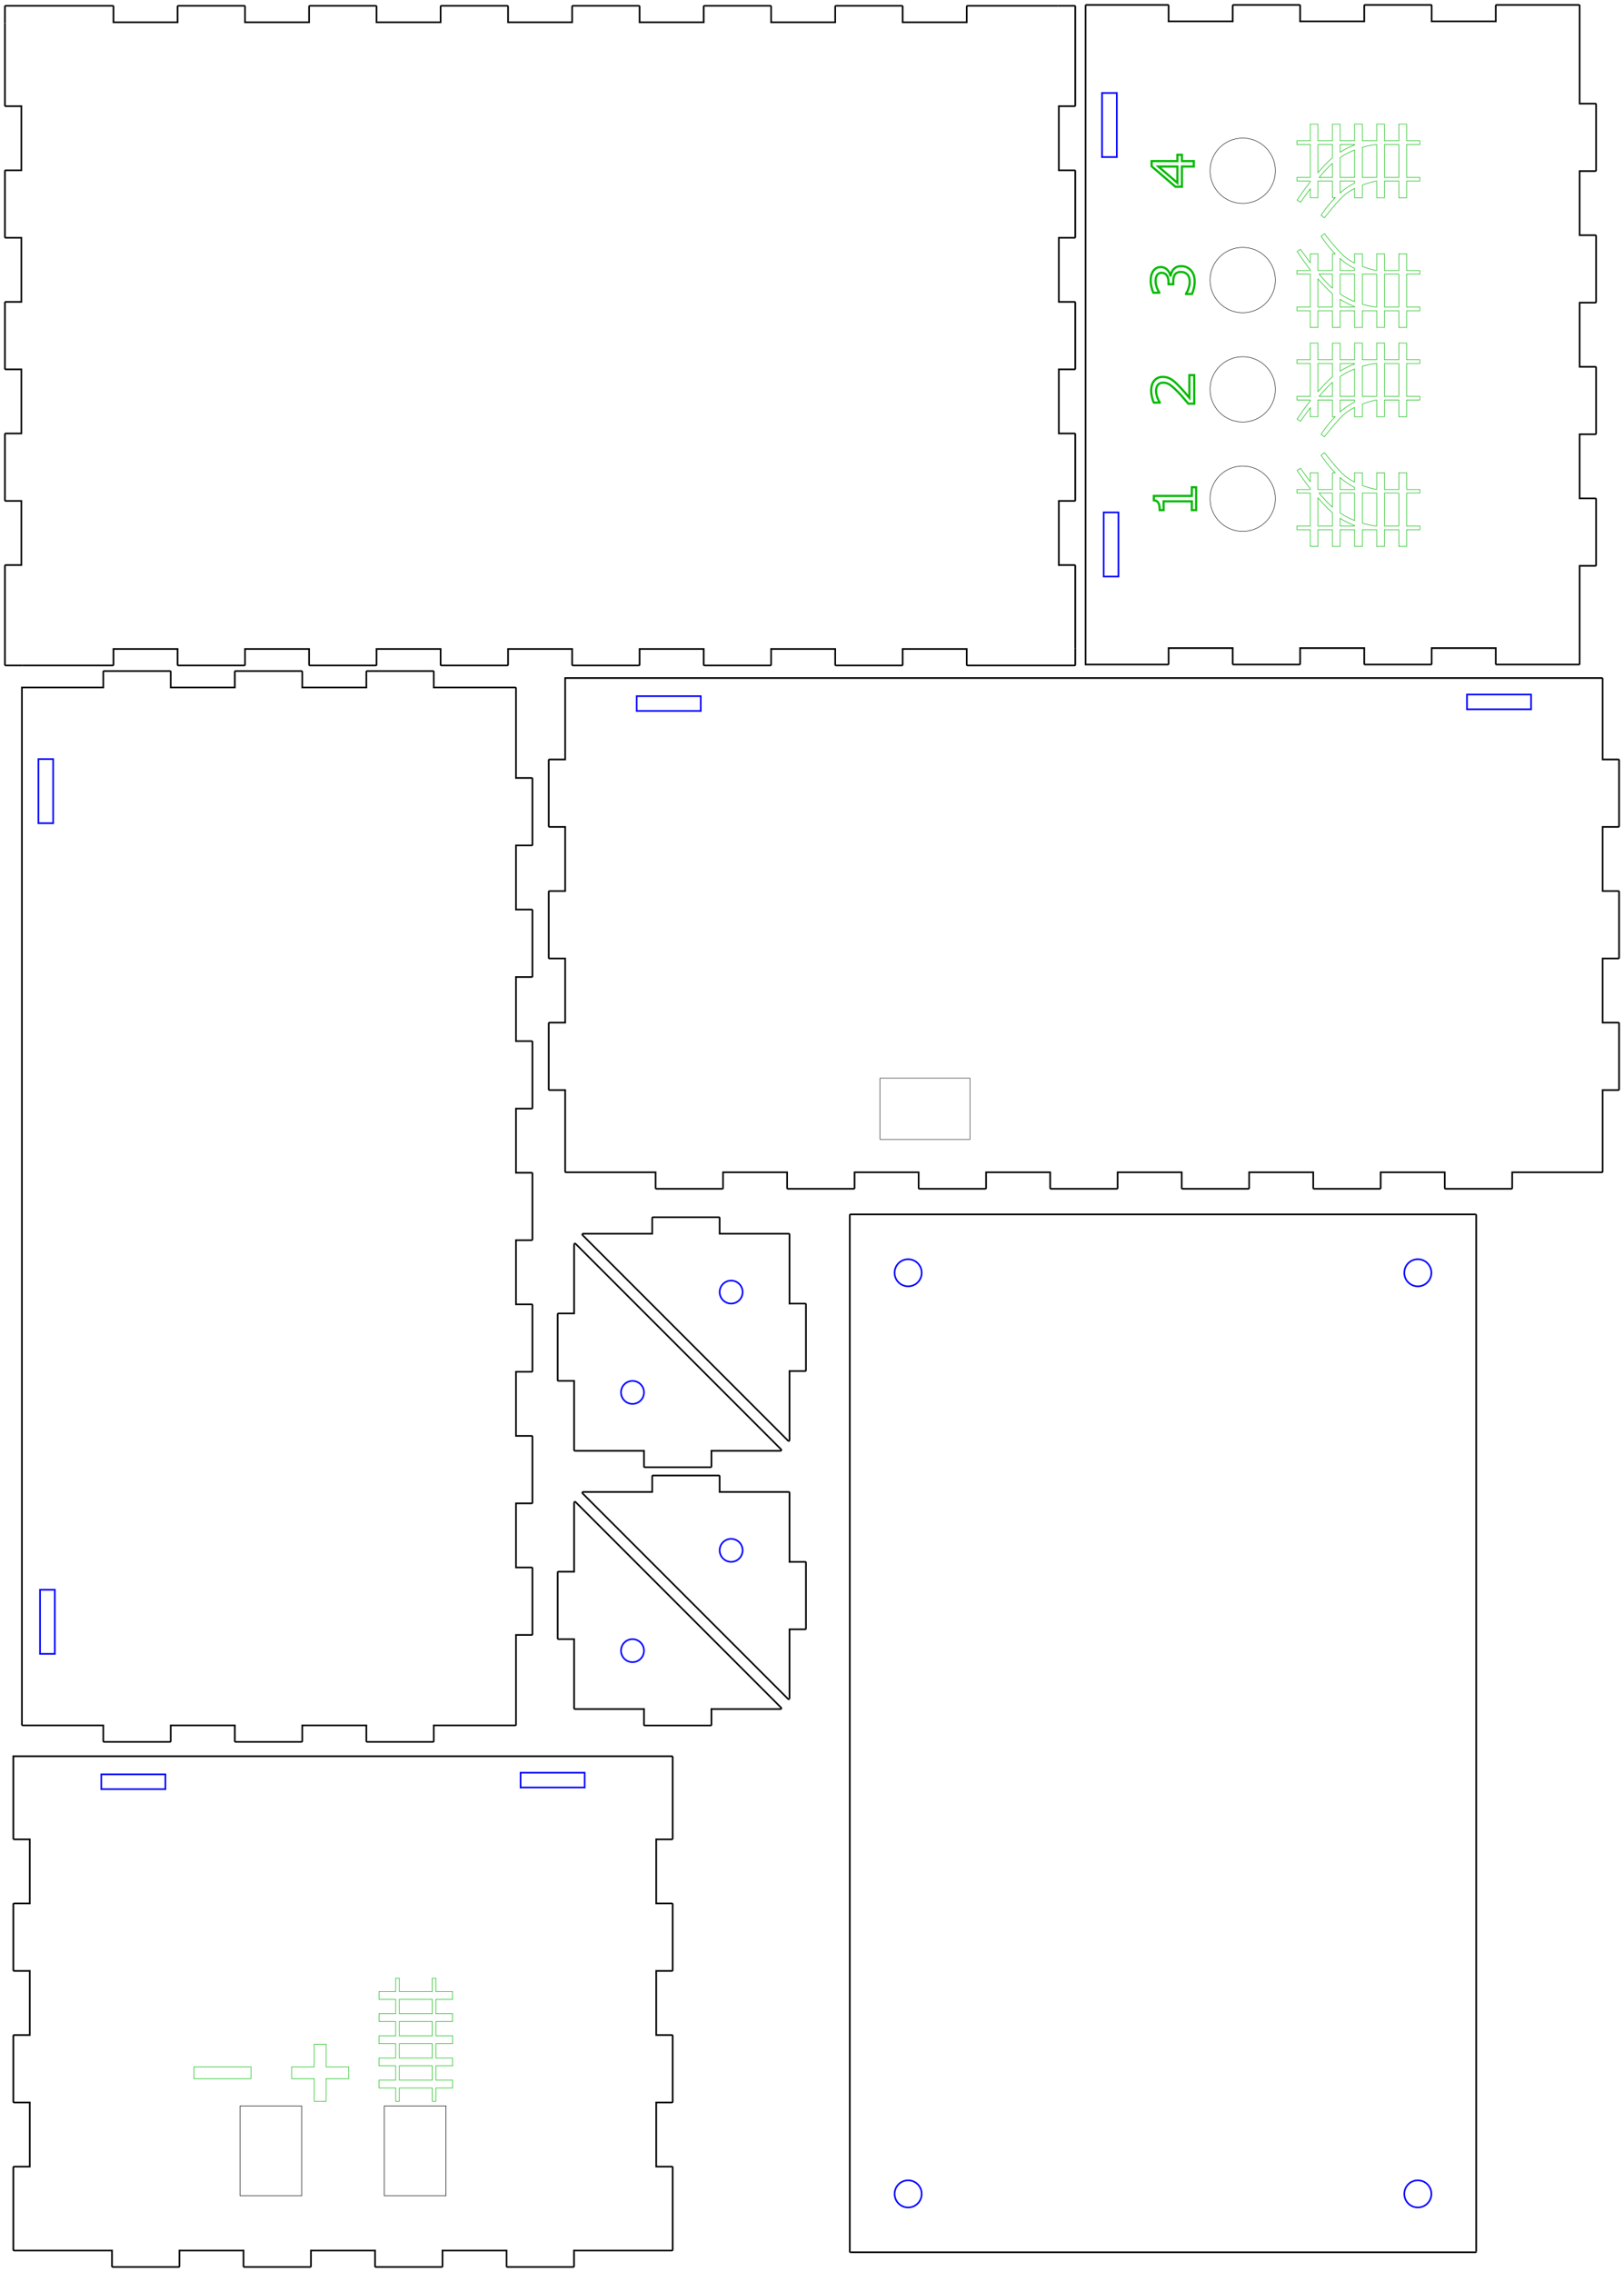 <?xml version="1.0" encoding="UTF-8" standalone="no"?>
<svg
   xmlns:dc="http://purl.org/dc/elements/1.1/"
   xmlns:cc="http://creativecommons.org/ns#"
   xmlns:rdf="http://www.w3.org/1999/02/22-rdf-syntax-ns#"
   xmlns:svg="http://www.w3.org/2000/svg"
   xmlns="http://www.w3.org/2000/svg"
   xmlns:sodipodi="http://sodipodi.sourceforge.net/DTD/sodipodi-0.dtd"
   xmlns:inkscape="http://www.inkscape.org/namespaces/inkscape"
   width="197.554mm"
   height="276.25mm"
   viewBox="0 9690 197.554 276.25"
   version="1.1"
   id="svg115"
   sodipodi:docname="tufftuffbox.svg"
   inkscape:version="0.92.2 (5c3e80d, 2017-08-06)">
  <sodipodi:namedview
     pagecolor="#ffffff"
     bordercolor="#666666"
     borderopacity="1"
     objecttolerance="10"
     gridtolerance="10"
     guidetolerance="10"
     inkscape:pageopacity="0"
     inkscape:pageshadow="2"
     inkscape:window-width="3072"
     inkscape:window-height="1665"
     id="namedview117"
     showgrid="false"
     inkscape:zoom="1"
     inkscape:cx="124.73504"
     inkscape:cy="504.973"
     inkscape:window-x="-8"
     inkscape:window-y="-8"
     inkscape:window-maximized="1"
     inkscape:current-layer="surface5"
     fit-margin-top="0.5"
     fit-margin-left="0.5"
     fit-margin-right="0.5"
     fit-margin-bottom="0.5"
     inkscape:document-units="mm"
     inkscape:measure-start="461.387,602.101"
     inkscape:measure-end="752.715,603.869"
     inkscape:snap-text-baseline="false" />
  <defs
     id="defs16">
    <g
       id="g14">
      <symbol
         overflow="visible"
         id="glyph0-0"
         style="overflow:visible">
        <path
           style="stroke:none"
           d="m 1.25,0 v -6.25 h 5 V 0 Z m 4.844,-0.156 v -5.938 h -4.688 v 5.938 z m 0,0"
           id="path2"
           inkscape:connector-curvature="0" />
      </symbol>
      <symbol
         overflow="visible"
         id="glyph0-1"
         style="overflow:visible">
        <path
           style="stroke:none"
           d="m 0.828,1.172 c 0,-0.086 0.047,-0.148 0.141,-0.188 L 6.266,-1.531 0.922,-4.047 c -0.062,-0.031 -0.094,-0.086 -0.094,-0.172 0,-0.051 0.016,-0.098 0.047,-0.141 0.039,-0.039 0.094,-0.062 0.156,-0.062 0.031,0 0.055,0.008 0.078,0.016 l 5.734,2.703 c 0.062,0.031 0.094,0.09 0.094,0.172 0,0.086 -0.039,0.148 -0.109,0.188 l -5.719,2.688 C 1.086,1.363 1.062,1.375 1.031,1.375 0.977,1.375 0.93,1.352 0.891,1.312 0.848,1.27 0.828,1.223 0.828,1.172 Z M 0.969,-5.984 C 0.875,-6.016 0.828,-6.07 0.828,-6.156 c 0,-0.051 0.02,-0.098 0.062,-0.141 0.039,-0.039 0.086,-0.062 0.141,-0.062 0.031,0 0.055,0.008 0.078,0.016 l 5.719,2.688 c 0.07,0.043 0.109,0.105 0.109,0.188 0,0.055 -0.023,0.102 -0.062,0.141 -0.031,0.043 -0.078,0.062 -0.141,0.062 -0.031,0 -0.055,-0.004 -0.062,-0.016 z m 0,0"
           id="path5"
           inkscape:connector-curvature="0" />
      </symbol>
      <symbol
         overflow="visible"
         id="glyph0-2"
         style="overflow:visible">
        <path
           style="stroke:none"
           d="m 0.922,-1.359 c -0.062,-0.02 -0.094,-0.078 -0.094,-0.172 0,-0.082 0.047,-0.141 0.141,-0.172 L 6.672,-4.406 c 0.008,-0.008 0.031,-0.016 0.062,-0.016 0.062,0 0.109,0.023 0.141,0.062 0.039,0.031 0.062,0.078 0.062,0.141 0,0.086 -0.039,0.148 -0.109,0.188 L 1.5,-1.531 6.844,1 C 6.906,1.031 6.938,1.086 6.938,1.172 6.938,1.223 6.914,1.27 6.875,1.312 6.844,1.352 6.797,1.375 6.734,1.375 6.703,1.375 6.68,1.363 6.672,1.344 Z M 0.828,-3.469 c 0,-0.082 0.031,-0.141 0.094,-0.172 l 5.75,-2.703 c 0.008,-0.008 0.031,-0.016 0.062,-0.016 0.062,0 0.109,0.023 0.141,0.062 0.039,0.031 0.062,0.078 0.062,0.141 0,0.086 -0.031,0.141 -0.094,0.172 L 1.109,-3.281 C 1.086,-3.27 1.062,-3.266 1.031,-3.266 c -0.055,0 -0.102,-0.02 -0.141,-0.062 -0.043,-0.039 -0.062,-0.086 -0.062,-0.141 z m 0,0"
           id="path8"
           inkscape:connector-curvature="0" />
      </symbol>
      <symbol
         overflow="visible"
         id="glyph0-3"
         style="overflow:visible">
        <path
           style="stroke:none"
           d="m 0.75,-1.328 c -0.055,0 -0.102,-0.02 -0.141,-0.062 C 0.578,-1.43 0.562,-1.477 0.562,-1.531 c 0,-0.051 0.016,-0.098 0.047,-0.141 0.039,-0.039 0.086,-0.062 0.141,-0.062 h 1.906 c 0.039,0 0.082,0.023 0.125,0.062 0.039,0.031 0.062,0.074 0.062,0.125 0,0.293 0.098,0.543 0.297,0.75 0.207,0.211 0.457,0.312 0.75,0.312 0.188,0 0.359,-0.047 0.516,-0.141 0.164,-0.094 0.297,-0.223 0.391,-0.391 0.094,-0.176 0.141,-0.352 0.141,-0.531 0,-0.039 0.016,-0.082 0.047,-0.125 0.039,-0.039 0.086,-0.062 0.141,-0.062 h 1.906 c 0.051,0 0.094,0.023 0.125,0.062 0.039,0.043 0.062,0.09 0.062,0.141 0,0.055 -0.023,0.102 -0.062,0.141 -0.031,0.043 -0.074,0.062 -0.125,0.062 H 5.328 c -0.055,0.355 -0.219,0.652 -0.5,0.891 -0.273,0.242 -0.586,0.359 -0.938,0.359 -0.367,0 -0.684,-0.117 -0.953,-0.359 C 2.664,-0.676 2.504,-0.973 2.453,-1.328 Z m 0,-1.938 c -0.055,0 -0.102,-0.02 -0.141,-0.062 C 0.578,-3.367 0.562,-3.414 0.562,-3.469 c 0,-0.051 0.016,-0.098 0.047,-0.141 0.039,-0.039 0.086,-0.062 0.141,-0.062 H 2.453 C 2.484,-3.91 2.566,-4.125 2.703,-4.312 2.848,-4.5 3.02,-4.645 3.219,-4.75 c 0.207,-0.113 0.43,-0.172 0.672,-0.172 0.176,0 0.344,0.031 0.5,0.094 0.156,0.062 0.301,0.152 0.438,0.266 0.133,0.105 0.242,0.234 0.328,0.391 0.082,0.156 0.141,0.324 0.172,0.5 H 7.031 c 0.051,0 0.094,0.023 0.125,0.062 0.039,0.043 0.062,0.09 0.062,0.141 0,0.055 -0.023,0.102 -0.062,0.141 -0.031,0.043 -0.074,0.062 -0.125,0.062 H 5.125 c -0.055,0 -0.102,-0.02 -0.141,-0.062 C 4.953,-3.367 4.938,-3.414 4.938,-3.469 4.938,-3.645 4.891,-3.816 4.797,-3.984 4.703,-4.148 4.57,-4.281 4.406,-4.375 4.25,-4.469 4.078,-4.516 3.891,-4.516 c -0.293,0 -0.543,0.105 -0.75,0.312 C 2.941,-3.992 2.844,-3.75 2.844,-3.469 c 0,0.055 -0.023,0.102 -0.062,0.141 -0.043,0.043 -0.086,0.062 -0.125,0.062 z m 0,0"
           id="path11"
           inkscape:connector-curvature="0" />
      </symbol>
    </g>
  </defs>
  <g
     id="surface5"
     transform="translate(-3.994,-5.115)">
    <g
       id="g187"
       transform="rotate(180,75.431,9882.655)">
      <path
         inkscape:connector-curvature="0"
         id="path40"
         d="m 140.197,9868.998 c 0,0.055 -0.043,0.098 -0.098,0.098 m 0,0 h 2 c -0.055,0 -0.102,-0.043 -0.102,-0.102 m 0,0 v 8 c 0,-0.055 0.043,-0.102 0.102,-0.102 m 0,0 h -2 c 0.055,0 0.102,0.043 0.102,0.102 m 0,0 v -8"
         style="fill:none;stroke:#0000ff;stroke-width:0.2;stroke-linecap:butt;stroke-linejoin:miter;stroke-miterlimit:10;stroke-opacity:1" />
      <path
         inkscape:connector-curvature="0"
         id="path42"
         d="m 142.197,9977.998 c 0,-0.055 0.047,-0.102 0.102,-0.102 m 0,0 h -2 c 0.055,0 0.102,0.043 0.102,0.102 m 0,0 v -8 c 0,0.055 -0.043,0.102 -0.102,0.102 m 0,0 h 2 c -0.055,0 -0.102,-0.043 -0.102,-0.102 m 0,0 v 8"
         style="fill:none;stroke:#0000ff;stroke-width:0.2;stroke-linecap:butt;stroke-linejoin:miter;stroke-miterlimit:10;stroke-opacity:1" />
      <path
         inkscape:connector-curvature="0"
         id="path44"
         d="m 84.1,9860.498 v 11 m 0,0 c 0,-0.055 0.043,-0.102 0.102,-0.102 m 0,0 h -2 c -0.055,0 -0.102,0.043 -0.102,0.102 m 0,0 v 8 c 0,0.055 0.043,0.102 0.102,0.102 m 0,0 h 2 c -0.055,0 -0.102,-0.043 -0.102,-0.102 m 0,0 v 8 m 0,0 c 0,-0.055 0.043,-0.102 0.102,-0.102 m 0,0 h -2 c -0.055,0 -0.102,0.043 -0.102,0.102 m 0,0 v 8 c 0,0.055 0.043,0.102 0.102,0.102 m 0,0 h 2 c -0.055,0 -0.102,-0.043 -0.102,-0.102 m 0,0 v 8 m 0,0 c 0,-0.055 0.043,-0.102 0.102,-0.102 m 0,0 h -2 c -0.055,0 -0.102,0.043 -0.102,0.102 m 0,0 v 8 c 0,0.055 0.043,0.102 0.102,0.102 m 0,0 h 2 c -0.055,0 -0.102,-0.043 -0.102,-0.102 m 0,0 v 8 m 0,0 c 0,-0.055 0.043,-0.102 0.102,-0.102 m 0,0 h -2 c -0.055,0 -0.102,0.043 -0.102,0.102 m 0,0 v 8 c 0,0.055 0.043,0.102 0.102,0.102 m 0,0 h 2 c -0.055,0 -0.102,-0.043 -0.102,-0.102 m 0,0 v 8 m 0,0 c 0,-0.055 0.043,-0.102 0.102,-0.102 m 0,0 h -2 c -0.055,0 -0.102,0.043 -0.102,0.102 m 0,0 v 8 c 0,0.055 0.043,0.102 0.102,0.102 m 0,0 h 2 c -0.055,0 -0.102,-0.043 -0.102,-0.102 m 0,0 v 8 m 0,0 c 0,-0.055 0.043,-0.102 0.102,-0.102 m 0,0 h -2 c -0.055,0 -0.102,0.043 -0.102,0.102 m 0,0 v 8 c 0,0.055 0.043,0.102 0.102,0.102 m 0,0 h 2 c -0.055,0 -0.102,-0.043 -0.102,-0.102 m 0,0 v 8 m 0,0 c 0,-0.055 0.043,-0.102 0.102,-0.102 m 0,0 h -2 c -0.055,0 -0.102,0.043 -0.102,0.102 m 0,0 v 8 c 0,0.055 0.043,0.102 0.102,0.102 m 0,0 h 2 c -0.055,0 -0.102,-0.043 -0.102,-0.102 m 0,0 v 11 m 0,0 c 0,0.055 0.043,0.102 0.102,0.102 m 0,0 v 0 m 0,0 h 10 m 0,0 c -0.055,0 -0.102,-0.043 -0.102,-0.102 m 0,0 v 2 c 0,0.055 0.043,0.102 0.102,0.102 m 0,0 h 8 c 0.055,0 0.102,-0.043 0.102,-0.102 m 0,0 v -2 c 0,0.055 -0.043,0.102 -0.102,0.102 m 0,0 h 8 m 0,0 c -0.055,0 -0.102,-0.043 -0.102,-0.102 m 0,0 v 2 c 0,0.055 0.043,0.102 0.102,0.102 m 0,0 h 8 c 0.055,0 0.102,-0.043 0.102,-0.102 m 0,0 v -2 c 0,0.055 -0.043,0.102 -0.102,0.102 m 0,0 h 8 m 0,0 c -0.055,0 -0.102,-0.043 -0.102,-0.102 m 0,0 v 2 c 0,0.055 0.043,0.102 0.102,0.102 m 0,0 h 8 c 0.055,0 0.102,-0.043 0.102,-0.102 m 0,0 v -2 c 0,0.055 -0.043,0.102 -0.102,0.102 m 10,-126.203 h -10 m 0,0 c 0.055,0 0.102,0.043 0.102,0.102 m 0,0 v -2 c 0,-0.055 -0.043,-0.102 -0.102,-0.102 m 0,0 h -8 c -0.055,0 -0.102,0.043 -0.102,0.102 m 0,0 v 2 c 0,-0.055 0.043,-0.102 0.102,-0.102 m 0,0 h -8 m 0,0 c 0.055,0 0.102,0.043 0.102,0.102 m 0,0 v -2 c 0,-0.055 -0.043,-0.102 -0.102,-0.102 m 0,0 h -8 c -0.055,0 -0.102,0.043 -0.102,0.102 m 0,0 v 2 c 0,-0.055 0.043,-0.102 0.102,-0.102 m 0,0 h -8 m 0,0 c 0.055,0 0.102,0.043 0.102,0.102 m 0,0 v -2 c 0,-0.055 -0.043,-0.102 -0.102,-0.102 m 0,0 h -8 c -0.055,0 -0.102,0.043 -0.102,0.102 m 0,0 v 2 c 0,-0.055 0.043,-0.102 0.102,-0.102 m 0,0 h -10 m 0,0 c -0.055,0 -0.102,0.043 -0.102,0.102 m 0,0 v 0 m 50.102,126.102 h 10 v -126.203"
         style="fill:none;stroke:#000000;stroke-width:0.2;stroke-linecap:butt;stroke-linejoin:miter;stroke-miterlimit:10;stroke-opacity:1"
         sodipodi:nodetypes="cccccsccscccccccccsccscccccccccsccscccccccccsccscccccccccsccscccccccccsccscccccccccsccscccccccccccccccsccscccccccccsccscccccccccsccscccccccccccsccscccccccccsccscccccccccsccscccccccccc" />
    </g>
    <g
       id="g213"
       transform="translate(1.59,-1.497)">
      <path
         inkscape:connector-curvature="0"
         id="path46"
         d="m 79.756,9783.058 c 0.055,0 0.098,0.047 0.098,0.102 m 0,0 v -2 c 0,0.055 -0.043,0.102 -0.102,0.102 m 0,0 h 8 c -0.055,0 -0.102,-0.043 -0.102,-0.102 m 0,0 v 2 c 0,-0.055 0.043,-0.102 0.102,-0.102 m 0,0 h -8"
         style="fill:none;stroke:#0000ff;stroke-width:0.2;stroke-linecap:butt;stroke-linejoin:miter;stroke-miterlimit:10;stroke-opacity:1" />
      <path
         inkscape:connector-curvature="0"
         id="path48"
         d="m 188.756,9781.058 c -0.055,0 -0.102,-0.043 -0.102,-0.098 m 0,0 v 2 c 0,-0.055 0.043,-0.102 0.102,-0.102 m 0,0 h -8 c 0.055,0 0.102,0.043 0.102,0.102 m 0,0 v -2 c 0,0.055 -0.043,0.102 -0.102,0.102 m 0,0 h 8"
         style="fill:none;stroke:#0000ff;stroke-width:0.2;stroke-linecap:butt;stroke-linejoin:miter;stroke-miterlimit:10;stroke-opacity:1" />
      <path
         sodipodi:nodetypes="cccccsccscccccccccsccscccccccccsccscccccccccsccscccccccccsccscccccccccsccscccccccccsccscccccccccccccccsccscccccccccsccscccccccccsccsccccccccccccccsccscccccccccsccscccccccccsccsccccccc"
         inkscape:connector-curvature="0"
         id="path50"
         d="m 71.256,9839.159 h 11 m 0,0 c -0.055,0 -0.102,-0.043 -0.102,-0.102 m 0,0 v 2 c 0,0.055 0.043,0.102 0.102,0.102 m 0,0 h 8 c 0.055,0 0.102,-0.043 0.102,-0.102 m 0,0 v -2 c 0,0.055 -0.043,0.102 -0.102,0.102 m 0,0 h 8 m 0,0 c -0.055,0 -0.102,-0.043 -0.102,-0.102 m 0,0 v 2 c 0,0.055 0.043,0.102 0.102,0.102 m 0,0 h 8 c 0.055,0 0.102,-0.043 0.102,-0.102 m 0,0 v -2 c 0,0.055 -0.043,0.102 -0.102,0.102 m 0,0 h 8 m 0,0 c -0.055,0 -0.102,-0.043 -0.102,-0.102 m 0,0 v 2 c 0,0.055 0.043,0.102 0.102,0.102 m 0,0 h 8 c 0.055,0 0.102,-0.043 0.102,-0.102 m 0,0 v -2 c 0,0.055 -0.043,0.102 -0.102,0.102 m 0,0 h 8 m 0,0 c -0.055,0 -0.102,-0.043 -0.102,-0.102 m 0,0 v 2 c 0,0.055 0.043,0.102 0.102,0.102 m 0,0 h 8 c 0.055,0 0.102,-0.043 0.102,-0.102 m 0,0 v -2 c 0,0.055 -0.043,0.102 -0.102,0.102 m 0,0 h 8 m 0,0 c -0.055,0 -0.102,-0.043 -0.102,-0.102 m 0,0 v 2 c 0,0.055 0.043,0.102 0.102,0.102 m 0,0 h 8 c 0.055,0 0.102,-0.043 0.102,-0.102 m 0,0 v -2 c 0,0.055 -0.043,0.102 -0.102,0.102 m 0,0 h 8 m 0,0 c -0.055,0 -0.102,-0.043 -0.102,-0.102 m 0,0 v 2 c 0,0.055 0.043,0.102 0.102,0.102 m 0,0 h 8 c 0.055,0 0.102,-0.043 0.102,-0.102 m 0,0 v -2 c 0,0.055 -0.043,0.102 -0.102,0.102 m 0,0 h 8 m 0,0 c -0.055,0 -0.102,-0.043 -0.102,-0.102 m 0,0 v 2 c 0,0.055 0.043,0.102 0.102,0.102 m 0,0 h 8 c 0.055,0 0.102,-0.043 0.102,-0.102 m 0,0 v -2 c 0,0.055 -0.043,0.102 -0.102,0.102 m 0,0 h 11 m 0,0 c 0.055,0 0.102,-0.043 0.102,-0.102 m 0,0 v 0 m 0,0 v -10 m 0,0 c 0,0.055 -0.043,0.102 -0.102,0.102 m 0,0 h 2 c 0.055,0 0.102,-0.043 0.102,-0.102 m 0,0 v -8 c 0,-0.055 -0.043,-0.102 -0.102,-0.102 m 0,0 h -2 c 0.055,0 0.102,0.043 0.102,0.102 m 0,0 v -8 m 0,0 c 0,0.055 -0.043,0.102 -0.102,0.102 m 0,0 h 2 c 0.055,0 0.102,-0.043 0.102,-0.102 m 0,0 v -8 c 0,-0.055 -0.043,-0.102 -0.102,-0.102 m 0,0 h -2 c 0.055,0 0.102,0.043 0.102,0.102 m 0,0 v -8 m 0,0 c 0,0.055 -0.043,0.102 -0.102,0.102 m 0,0 h 2 c 0.055,0 0.102,-0.043 0.102,-0.102 m 0,0 v -8 c 0,-0.055 -0.043,-0.102 -0.102,-0.102 m 0,0 h -2 c 0.055,0 0.102,0.043 0.102,0.102 m 0,0 v -10 m -126.203,10 c 0,-0.055 0.043,-0.102 0.102,-0.102 m 0,0 h -2 c -0.055,0 -0.102,0.043 -0.102,0.102 m 0,0 v 8 c 0,0.055 0.043,0.102 0.102,0.102 m 0,0 h 2 c -0.055,0 -0.102,-0.043 -0.102,-0.102 m 0,0 v 8 m 0,0 c 0,-0.055 0.043,-0.102 0.102,-0.102 m 0,0 h -2 c -0.055,0 -0.102,0.043 -0.102,0.102 m 0,0 v 8 c 0,0.055 0.043,0.102 0.102,0.102 m 0,0 h 2 c -0.055,0 -0.102,-0.043 -0.102,-0.102 m 0,0 v 8 m 0,0 c 0,-0.055 0.043,-0.102 0.102,-0.102 m 0,0 h -2 c -0.055,0 -0.102,0.043 -0.102,0.102 m 0,0 v 8 c 0,0.055 0.043,0.102 0.102,0.102 m 0,0 h 2 c -0.055,0 -0.102,-0.043 -0.102,-0.102 m 0,0 v 10 m 0,0 c 0,0.055 0.043,0.102 0.102,0.102 m 0,0 v 0 m -0.102,-50.102 v -10 H 197.358"
         style="fill:none;stroke:#000000;stroke-width:0.2;stroke-linecap:butt;stroke-linejoin:miter;stroke-miterlimit:10;stroke-opacity:1" />
    </g>
    <g
       id="g177"
       transform="translate(5.117,47.765)">
      <path
         inkscape:connector-curvature="0"
         id="path52"
         transform="matrix(-1,0,0,1,11.098,9864.898)"
         d="M -0.004,0 C -0.059,0 -0.102,0.047 -0.102,0.102 m 0,0 v -2 c 0,0.055 0.043,0.102 0.102,0.102 m 0,0 h -8 c 0.055,0 0.102,-0.043 0.102,-0.102 m 0,0 v 2 C -7.898,0.047 -7.941,0 -8,0 m 0,0 h 8"
         style="fill:none;stroke:#0000ff;stroke-width:0.2;stroke-linecap:butt;stroke-linejoin:miter;stroke-miterlimit:10;stroke-opacity:1" />
      <path
         inkscape:connector-curvature="0"
         id="path54"
         transform="matrix(1,0,0,-1,70.102,9862.902)"
         d="m 0,0.004 c -0.059,0 -0.102,0.043 -0.102,0.098 m 0,0 v -2 c 0,0.055 0.043,0.102 0.102,0.102 m 0,0 h -8 c 0.055,0 0.102,-0.043 0.102,-0.102 m 0,0 v 2 C -7.898,0.047 -7.941,0 -8,0 m 0,0 h 8"
         style="fill:none;stroke:#0000ff;stroke-width:0.2;stroke-linecap:butt;stroke-linejoin:miter;stroke-miterlimit:10;stroke-opacity:1" />
      <path
         inkscape:connector-curvature="0"
         id="path56"
         transform="matrix(1,0,0,-1,2.602,9921)"
         d="m 0,0 h 10 m 0,0 C 9.945,0 9.898,0.043 9.898,0.102 m 0,0 v -2 C 9.898,-1.953 9.941,-2 10,-2 m 0,0 h 8 c 0.055,0 0.102,0.043 0.102,0.102 m 0,0 v 2 C 18.102,0.047 18.059,0 18,0 m 0,0 h 8 m 0,0 c -0.055,0 -0.102,0.043 -0.102,0.102 m 0,0 v -2 C 25.898,-1.953 25.941,-2 26,-2 m 0,0 h 8 c 0.055,0 0.102,0.043 0.102,0.102 m 0,0 v 2 C 34.102,0.047 34.059,0 34,0 m 0,0 h 8 m 0,0 c -0.055,0 -0.102,0.043 -0.102,0.102 m 0,0 v -2 C 41.898,-1.953 41.941,-2 42,-2 m 0,0 h 8 c 0.055,0 0.102,0.043 0.102,0.102 m 0,0 v 2 C 50.102,0.047 50.059,0 50,0 m 0,0 h 8 m 0,0 c -0.055,0 -0.102,0.043 -0.102,0.102 m 0,0 v -2 C 57.898,-1.953 57.941,-2 58,-2 m 0,0 h 8 c 0.055,0 0.102,0.043 0.102,0.102 m 0,0 v 2 C 66.102,0.047 66.059,0 66,0 m 0,0 h 10 m 0,0 h 2 c 0.055,0 0.102,0.043 0.102,0.102 m 0,0 v 0 m 0,0 v 10 m 0,0 c 0,0.055 -0.043,0.102 -0.102,0.102 m 0,0 h -2 c 0.055,0 0.102,-0.043 0.102,-0.102 m 0,0 v 8 C 76.102,18.047 76.059,18 76,18 m 0,0 h 2 c 0.055,0 0.102,0.043 0.102,0.102 m 0,0 v 8 m 0,0 c 0,0.055 -0.043,0.102 -0.102,0.102 m 0,0 h -2 c 0.055,0 0.102,-0.043 0.102,-0.102 m 0,0 v 8 C 76.102,34.047 76.059,34 76,34 m 0,0 h 2 c 0.055,0 0.102,0.043 0.102,0.102 m 0,0 v 8 m 0,0 c 0,0.055 -0.043,0.102 -0.102,0.102 m 0,0 h -2 c 0.055,0 0.102,-0.043 0.102,-0.102 m 0,0 v 8 C 76.102,50.047 76.059,50 76,50 m 0,0 h 2 c 0.055,0 0.102,0.043 0.102,0.102 m 0,0 v 10 m -80.203,-10 C -2.102,50.047 -2.059,50 -2,50 m 0,0 h 2 c -0.055,0 -0.102,0.043 -0.102,0.102 m 0,0 v -8 c 0,0.055 0.043,0.102 0.102,0.102 m 0,0 h -2 c -0.055,0 -0.102,-0.043 -0.102,-0.102 m 0,0 v -8 m 0,0 C -2.102,34.047 -2.059,34 -2,34 m 0,0 h 2 c -0.055,0 -0.102,0.043 -0.102,0.102 m 0,0 v -8 c 0,0.055 0.043,0.102 0.102,0.102 m 0,0 h -2 c -0.055,0 -0.102,-0.043 -0.102,-0.102 m 0,0 v -8 m 0,0 C -2.102,18.047 -2.059,18 -2,18 m 0,0 h 2 c -0.055,0 -0.102,0.043 -0.102,0.102 m 0,0 v -8 c 0,0.055 0.043,0.102 0.102,0.102 m 0,0 h -2 c -0.055,0 -0.102,-0.043 -0.102,-0.102 m 0,0 1e-6,-10 m 0,0 C -2.102,0.047 -2.059,0 -2,0 m 0,0 h 2 m -2.102,50.102 v 10 h 80.203"
         style="fill:none;stroke:#000000;stroke-width:0.2;stroke-linecap:butt;stroke-linejoin:miter;stroke-miterlimit:10;stroke-opacity:1"
         sodipodi:nodetypes="cccccsccscccccccccsccscccccccccsccscccccccccsccscccccccsccccccccccccccsccccccccccccsccccccccccccsccccccccccccccsccccccccccccsccccccccccccsccccccc" />
    </g>
    <path
       style="fill:none;stroke:#000000;stroke-width:0.2;stroke-linecap:butt;stroke-linejoin:miter;stroke-miterlimit:10;stroke-opacity:1"
       d="m 4.594,9697.924 v 10 m 0,0 c 0,0.055 0.043,0.102 0.102,0.102 m 0,0 h 2 c -0.055,0 -0.102,-0.043 -0.102,-0.102 m 0,0 v 8 c 0,-0.055 0.043,-0.102 0.102,-0.102 m 0,0 h -2 c -0.055,0 -0.102,0.043 -0.102,0.102 m 0,0 v 8 m 0,0 c 0,0.055 0.043,0.102 0.102,0.102 m 0,0 h 2 c -0.055,0 -0.102,-0.043 -0.102,-0.102 m 0,0 v 8 c 0,-0.055 0.043,-0.102 0.102,-0.102 m 0,0 h -2 c -0.055,0 -0.102,0.043 -0.102,0.102 m 0,0 v 8 m 0,0 c 0,0.055 0.043,0.102 0.102,0.102 m 0,0 h 2 c -0.055,0 -0.102,-0.043 -0.102,-0.102 m 0,0 v 8 c 0,-0.055 0.043,-0.102 0.102,-0.102 m 0,0 h -2 c -0.055,0 -0.102,0.043 -0.102,0.102 m 0,0 v 8 m 0,0 c 0,0.055 0.043,0.102 0.102,0.102 m 0,0 h 2 c -0.055,0 -0.102,-0.043 -0.102,-0.102 m 0,0 v 8 c 0,-0.055 0.043,-0.102 0.102,-0.102 m 0,0 h -2 c -0.055,0 -0.102,0.043 -0.102,0.102 m 0,0 v 10 m 0,0 v 2 c 0,0.055 0.043,0.102 0.102,0.102 m 0,0 h 2 m 0,-2.102"
       id="path60"
       inkscape:connector-curvature="0" />
    <path
       style="fill:none;stroke:#000000;stroke-width:0.2;stroke-linecap:butt;stroke-linejoin:miter;stroke-miterlimit:10;stroke-opacity:1"
       d="m 6.696,9776.026 h 11 m 0,0 c 0.055,0 0.102,-0.043 0.102,-0.102 m 0,0 v -2 c 0,0.055 -0.043,0.102 -0.102,0.102 m 0,0 h 8 c -0.055,0 -0.102,-0.043 -0.102,-0.102 m 0,0 v 2 c 0,0.055 0.043,0.102 0.102,0.102 m 0,0 h 8 m 0,0 c 0.055,0 0.102,-0.043 0.102,-0.102 m 0,0 v -2 c 0,0.055 -0.043,0.102 -0.102,0.102 m 0,0 h 8 c -0.055,0 -0.102,-0.043 -0.102,-0.102 m 0,0 v 2 c 0,0.055 0.043,0.102 0.102,0.102 m 0,0 h 8 m 0,0 c 0.055,0 0.102,-0.043 0.102,-0.102 m 0,0 v -2 c 0,0.055 -0.043,0.102 -0.102,0.102 m 0,0 8,0 c -0.055,0 -0.102,-0.043 -0.102,-0.102 m 0,0 v 2 c 0,0.055 0.043,0.102 0.102,0.102 m 0,0 h 8 m 0,0 c 0.055,0 0.102,-0.043 0.102,-0.102 m 0,0 v -2 c 0,0.055 -0.043,0.102 -0.102,0.102 m 0,0 h 8 c -0.055,0 -0.102,-0.043 -0.102,-0.102 m 0,0 v 2 c 0,0.055 0.043,0.102 0.102,0.102 m 0,0 h 8 m 0,0 c 0.055,0 0.102,-0.043 0.102,-0.102 m 0,0 v -2 c 0,0.055 -0.043,0.102 -0.102,0.102 m 0,0 h 8 c -0.055,0 -0.102,-0.043 -0.102,-0.102 m 0,0 v 2 c 0,0.055 0.043,0.102 0.102,0.102 m 0,0 h 8 m 0,0 c 0.055,0 0.102,-0.043 0.102,-0.102 m 0,0 v -2 c 0,0.055 -0.043,0.102 -0.102,0.102 m 0,0 h 8 c -0.055,0 -0.102,-0.043 -0.102,-0.102 m 0,0 v 2 c 0,0.055 0.043,0.102 0.102,0.102 m 0,0 h 8 m 0,0 c 0.055,0 0.102,-0.043 0.102,-0.102 m 0,0 v -2 c 0,0.055 -0.043,0.102 -0.102,0.102 m 0,0 h 8 c -0.055,0 -0.102,-0.043 -0.102,-0.102 m 0,0 v 2 c 0,0.055 0.043,0.102 0.102,0.102 m 0,0 h 11 m 0,0 h 2 c 0.055,0 0.102,-0.043 0.102,-0.102 m 0,0 v -2 m -2.102,0"
       id="path64"
       inkscape:connector-curvature="0" />
    <path
       style="fill:none;stroke:#000000;stroke-width:0.2;stroke-linecap:butt;stroke-linejoin:miter;stroke-miterlimit:10;stroke-opacity:1"
       d="m 134.797,9773.925 v -10 m 0,0 c 0,-0.055 -0.043,-0.102 -0.102,-0.102 m 0,0 h -2 c 0.055,0 0.102,0.043 0.102,0.102 m 0,0 v -8 c 0,0.055 -0.043,0.102 -0.102,0.102 m 0,0 h 2 c 0.055,0 0.102,-0.043 0.102,-0.102 m 0,0 v -8 m 0,0 c 0,-0.055 -0.043,-0.102 -0.102,-0.102 m 0,0 h -2 c 0.055,0 0.102,0.043 0.102,0.102 m 0,0 v -8 c 0,0.055 -0.043,0.102 -0.102,0.102 m 0,0 h 2 c 0.055,0 0.102,-0.043 0.102,-0.102 m 0,0 v -8 m 0,0 c 0,-0.055 -0.043,-0.102 -0.102,-0.102 m 0,0 h -2 c 0.055,0 0.102,0.043 0.102,0.102 m 0,0 v -8 c 0,0.055 -0.043,0.102 -0.102,0.102 m 0,0 h 2 c 0.055,0 0.102,-0.043 0.102,-0.102 m 0,0 v -8 m 0,0 c 0,-0.055 -0.043,-0.102 -0.102,-0.102 m 0,0 h -2 c 0.055,0 0.102,0.043 0.102,0.102 m 0,0 v -8 c 0,0.055 -0.043,0.102 -0.102,0.102 m 0,0 h 2 c 0.055,0 0.102,-0.043 0.102,-0.102 m 0,0 v -10 m 0,0 v -2 c 0,-0.055 -0.043,-0.102 -0.102,-0.102 m 0,0 h -2 m 0,2.102"
       id="path68"
       inkscape:connector-curvature="0" />
    <path
       style="fill:none;stroke:#000000;stroke-width:0.2;stroke-linecap:butt;stroke-linejoin:miter;stroke-miterlimit:10;stroke-opacity:1"
       d="m 132.696,9695.823 h -11 m 0,0 c -0.055,0 -0.102,0.043 -0.102,0.102 m 0,0 v 2 c 0,-0.055 0.043,-0.102 0.102,-0.102 m 0,0 h -8 c 0.055,0 0.102,0.043 0.102,0.102 m 0,0 v -2 c 0,-0.055 -0.043,-0.102 -0.102,-0.102 m 0,0 h -8 m 0,0 c -0.055,0 -0.102,0.043 -0.102,0.102 m 0,0 v 2 c 0,-0.055 0.043,-0.102 0.102,-0.102 m 0,0 h -8 c 0.055,0 0.102,0.043 0.102,0.102 m 0,0 v -2 c 0,-0.055 -0.043,-0.102 -0.102,-0.102 m 0,0 h -8 m 0,0 c -0.055,0 -0.102,0.043 -0.102,0.102 m 0,0 v 2 c 0,-0.055 0.043,-0.102 0.102,-0.102 m 0,0 h -8 c 0.055,0 0.102,0.043 0.102,0.102 m 0,0 v -2 c 0,-0.055 -0.043,-0.102 -0.102,-0.102 m 0,0 h -8 m 0,0 c -0.055,0 -0.102,0.043 -0.102,0.102 m 0,0 v 2 c 0,-0.055 0.043,-0.102 0.102,-0.102 m 0,0 h -8 c 0.055,0 0.102,0.043 0.102,0.102 m 0,0 v -2 c 0,-0.055 -0.043,-0.102 -0.102,-0.102 m 0,0 h -8 m 0,0 c -0.055,0 -0.102,0.043 -0.102,0.102 m 0,0 v 2 c 0,-0.055 0.043,-0.102 0.102,-0.102 m 0,0 h -8 c 0.055,0 0.102,0.043 0.102,0.102 m 0,0 v -2 c 0,-0.055 -0.043,-0.102 -0.102,-0.102 m 0,0 h -8 m 0,0 c -0.055,0 -0.102,0.043 -0.102,0.102 m 0,0 v 2 c 0,-0.055 0.043,-0.102 0.102,-0.102 m 0,0 h -8 c 0.055,0 0.102,0.043 0.102,0.102 m 0,0 v -2 c 0,-0.055 -0.043,-0.102 -0.102,-0.102 m 0,0 h -8 m 0,0 c -0.055,0 -0.102,0.043 -0.102,0.102 m 0,0 v 2 c 0,-0.055 0.043,-0.102 0.102,-0.102 m 0,0 h -8 c 0.055,0 0.102,0.043 0.102,0.102 m 0,0 v -2 c 0,-0.055 -0.043,-0.102 -0.102,-0.102 m 0,0 h -11 m 0,0 -2,0 c -0.055,0 -0.102,0.043 -0.102,0.102 m 0,0 v 2"
       id="path72"
       inkscape:connector-curvature="0" />
    <g
       id="g143"
       transform="rotate(-180,132.634,9850.288)">
      <path
         inkscape:connector-curvature="0"
         id="path74"
         transform="matrix(1,0,0,-1,90.45,9850.7)"
         d="m -7.8125e-4,7.8125e-4 c 0,0.348 -0.109,0.687 -0.312,0.969 -0.207,0.281 -0.496,0.492 -0.828,0.602 -0.332,0.105 -0.688,0.105 -1.02,0 C -2.493,1.462 -2.778,1.251 -2.985,0.97 -3.188,0.688 -3.302,0.348 -3.302,7.8125e-4 c 0,-0.348 0.113,-0.688 0.316,-0.969 0.207,-0.285 0.492,-0.492 0.824,-0.602 0.332,-0.105 0.688,-0.105 1.02,0 0.332,0.109 0.621,0.316 0.828,0.602 0.203,0.281 0.312,0.621 0.312,0.969"
         style="fill:none;stroke:#0000ff;stroke-width:0.2;stroke-linecap:butt;stroke-linejoin:miter;stroke-miterlimit:10;stroke-opacity:1" />
      <path
         inkscape:connector-curvature="0"
         id="path76"
         transform="matrix(0,-1,-1,0,157.802,9857.699)"
         d="M -0.102,76.002 V 0.002 m 0,0 C -0.102,-0.053 -0.059,-0.1 0,-0.1 m 0,0 v 0 m 0,0.102"
         style="fill:none;stroke:#000000;stroke-width:0.2;stroke-linecap:butt;stroke-linejoin:miter;stroke-miterlimit:10;stroke-opacity:1" />
      <path
         inkscape:connector-curvature="0"
         id="path78"
         transform="matrix(0,-1,-1,0,150.802,9849.049)"
         d="m -0.002,0.002 c 0,0.348 -0.109,0.688 -0.312,0.969 -0.207,0.281 -0.496,0.492 -0.824,0.598 -0.332,0.109 -0.691,0.109 -1.023,0 C -2.49,1.462 -2.779,1.252 -2.986,0.97 c -0.203,-0.281 -0.312,-0.621 -0.312,-0.969 0,-0.352 0.109,-0.691 0.312,-0.973 0.207,-0.281 0.496,-0.492 0.824,-0.598 0.332,-0.109 0.691,-0.109 1.023,0 0.328,0.105 0.617,0.316 0.824,0.598 0.203,0.281 0.312,0.621 0.312,0.973"
         style="fill:none;stroke:#0000ff;stroke-width:0.2;stroke-linecap:butt;stroke-linejoin:miter;stroke-miterlimit:10;stroke-opacity:1" />
      <path
         inkscape:connector-curvature="0"
         id="path80"
         transform="matrix(-1,0,0,1,157.801,9731.698)"
         d="M -0.102,126.002 V 0.002 m 0,0 C -0.102,-0.053 -0.059,-0.1 0,-0.1 m 0,0 v 0 m 0,0.102"
         style="fill:none;stroke:#000000;stroke-width:0.2;stroke-linecap:butt;stroke-linejoin:miter;stroke-miterlimit:10;stroke-opacity:1" />
      <path
         inkscape:connector-curvature="0"
         id="path82"
         transform="matrix(-1,0,0,1,149.151,9738.698)"
         d="m -0.002,0.002 c 0,0.348 -0.109,0.687 -0.313,0.969 -0.207,0.281 -0.496,0.492 -0.824,0.598 -0.332,0.109 -0.691,0.109 -1.023,0 C -2.49,1.462 -2.779,1.252 -2.986,0.97 c -0.203,-0.281 -0.312,-0.621 -0.312,-0.969 0,-0.352 0.109,-0.691 0.312,-0.973 0.207,-0.281 0.496,-0.492 0.824,-0.598 0.332,-0.109 0.691,-0.109 1.023,0 0.328,0.105 0.617,0.316 0.824,0.598 0.203,0.281 0.313,0.621 0.313,0.973"
         style="fill:none;stroke:#0000ff;stroke-width:0.2;stroke-linecap:butt;stroke-linejoin:miter;stroke-miterlimit:10;stroke-opacity:1" />
      <path
         inkscape:connector-curvature="0"
         id="path84"
         transform="matrix(0,1,1,0,81.799,9731.699)"
         d="M -0.102,76.002 V 0.002 m 0,0 C -0.102,-0.053 -0.059,-0.1 0,-0.1 m 0,0 v 0 m 0,0.102"
         style="fill:none;stroke:#000000;stroke-width:0.2;stroke-linecap:butt;stroke-linejoin:miter;stroke-miterlimit:10;stroke-opacity:1" />
      <path
         inkscape:connector-curvature="0"
         id="path86"
         transform="matrix(0,1,1,0,88.799,9740.349)"
         d="m -0.002,0.002 c 0,0.348 -0.109,0.688 -0.312,0.969 -0.207,0.281 -0.496,0.492 -0.824,0.598 -0.332,0.109 -0.691,0.109 -1.023,0 C -2.49,1.462 -2.779,1.252 -2.986,0.97 c -0.203,-0.281 -0.312,-0.621 -0.312,-0.969 0,-0.352 0.109,-0.691 0.312,-0.973 0.207,-0.281 0.496,-0.492 0.824,-0.598 0.332,-0.109 0.691,-0.109 1.023,0 0.328,0.105 0.617,0.316 0.824,0.598 0.203,0.281 0.312,0.621 0.312,0.973"
         style="fill:none;stroke:#0000ff;stroke-width:0.2;stroke-linecap:butt;stroke-linejoin:miter;stroke-miterlimit:10;stroke-opacity:1" />
      <path
         inkscape:connector-curvature="0"
         id="path88"
         transform="matrix(1,0,0,-1,81.801,9857.801)"
         d="m -0.102,126.102 1e-6,-126 m 0,0 C -0.102,0.047 -0.059,0 0,0 m 0,0 v 0"
         style="fill:none;stroke:#000000;stroke-width:0.2;stroke-linecap:butt;stroke-linejoin:miter;stroke-miterlimit:10;stroke-opacity:1" />
    </g>
    <g
       id="g133"
       transform="rotate(90,21.107,9781.328)">
      <path
         id="path90"
         transform="matrix(0,-1,-1,0,111.201,9728.5)"
         d="m -0.102,25.002 v -8.5 m 0,0 c 0,0.055 0.043,0.102 0.102,0.102 m 0,0 h -2 c -0.055,0 -0.102,-0.043 -0.102,-0.102 m 0,0 v -8 C -2.102,8.447 -2.059,8.4 -2,8.4 m 0,0 h 2 c -0.055,0 -0.102,0.043 -0.102,0.102 m 0,0 V 0.002 m 0,0 C -0.102,-0.053 -0.059,-0.1 0,-0.1 m 0,0 v 0 m 0,0.102"
         style="fill:none;stroke:#000000;stroke-width:0.2;stroke-linecap:butt;stroke-linejoin:miter;stroke-miterlimit:10;stroke-opacity:1"
         inkscape:connector-curvature="0" />
      <path
         id="path92"
         transform="matrix(0,-1,-1,0,104.201,9720.1)"
         d="m -0.002,0.002 c 0,0.293 -0.094,0.582 -0.266,0.82 -0.176,0.238 -0.418,0.418 -0.699,0.508 -0.281,0.094 -0.586,0.094 -0.867,0 C -2.115,1.24 -2.357,1.06 -2.533,0.822 -2.705,0.584 -2.798,0.295 -2.798,0.002 c 0,-0.297 0.094,-0.586 0.266,-0.824 0.176,-0.238 0.418,-0.418 0.699,-0.508 0.281,-0.094 0.586,-0.094 0.867,0 0.281,0.09 0.523,0.27 0.699,0.508 0.172,0.238 0.266,0.527 0.266,0.824"
         style="fill:none;stroke:#0000ff;stroke-width:0.2;stroke-linecap:butt;stroke-linejoin:miter;stroke-miterlimit:10;stroke-opacity:1"
         inkscape:connector-curvature="0" />
      <path
         id="path94"
         transform="matrix(1,0,0,-1,86.203,9728.598)"
         d="M 25.098,0.098 V 8.598 m 0,0 c 0,-0.055 -0.043,-0.102 -0.102,-0.102 m 0,0 h 2 c 0.055,0 0.102,0.043 0.102,0.102 m 0,0 v 8 c 0,0.055 -0.043,0.102 -0.102,0.102 m 0,0 h -2 c 0.055,0 0.102,-0.043 0.102,-0.102 m 0,0 v 8.5 m 0,0 c 0,0.055 -0.043,0.102 -0.102,0.102 m 0,0 c -0.027,0 -0.051,-0.012 -0.07,-0.027 m 0,0 -25,-25 C -0.094,0.152 -0.102,0.129 -0.102,0.102 -0.102,0.047 -0.059,0 0,0"
         style="fill:none;stroke:#000000;stroke-width:0.2;stroke-linecap:butt;stroke-linejoin:miter;stroke-miterlimit:10;stroke-opacity:1"
         inkscape:connector-curvature="0" />
      <path
         id="path96"
         transform="matrix(0,1,1,0,85.002,9702.5)"
         d="m -0.102,25.002 v -8.5 m 0,0 c 0,0.055 0.043,0.102 0.102,0.102 m 0,0 h -2 c -0.055,0 -0.102,-0.043 -0.102,-0.102 m 0,0 v -8 C -2.102,8.447 -2.059,8.4 -2,8.4 m 0,0 h 2 c -0.055,0 -0.102,0.043 -0.102,0.102 m 0,0 V 0.002 m 0,0 C -0.102,-0.053 -0.059,-0.1 0,-0.1 m 0,0 v 0 m 0,0.102"
         style="fill:none;stroke:#000000;stroke-width:0.2;stroke-linecap:butt;stroke-linejoin:miter;stroke-miterlimit:10;stroke-opacity:1"
         inkscape:connector-curvature="0" />
      <path
         id="path98"
         transform="matrix(0,1,1,0,92.002,9710.9)"
         d="m -0.002,0.002 c 0,0.293 -0.094,0.582 -0.266,0.82 -0.176,0.238 -0.418,0.418 -0.699,0.508 -0.281,0.094 -0.586,0.094 -0.867,0 C -2.115,1.24 -2.357,1.06 -2.533,0.822 -2.705,0.584 -2.798,0.295 -2.798,0.002 c 0,-0.297 0.094,-0.586 0.266,-0.824 0.176,-0.238 0.418,-0.418 0.699,-0.508 0.281,-0.094 0.586,-0.094 0.867,0 0.281,0.09 0.523,0.27 0.699,0.508 0.172,0.238 0.266,0.527 0.266,0.824"
         style="fill:none;stroke:#0000ff;stroke-width:0.2;stroke-linecap:butt;stroke-linejoin:miter;stroke-miterlimit:10;stroke-opacity:1"
         inkscape:connector-curvature="0" />
      <path
         id="path100"
         transform="matrix(-1,0,0,1,110,9702.402)"
         d="M 25.098,0.098 V 8.598 m 0,0 c 0,-0.055 -0.043,-0.102 -0.102,-0.102 m 0,0 h 2 c 0.055,0 0.102,0.043 0.102,0.102 m 0,0 v 8 c 0,0.055 -0.043,0.102 -0.102,0.102 m 0,0 h -2 c 0.055,0 0.102,-0.043 0.102,-0.102 m 0,0 v 8.5 m 0,0 c 0,0.055 -0.043,0.102 -0.102,0.102 m 0,0 c -0.027,0 -0.051,-0.012 -0.07,-0.027 m 0,0 -25,-25 C -0.094,0.152 -0.102,0.129 -0.102,0.102 -0.102,0.047 -0.059,0 0,0"
         style="fill:none;stroke:#000000;stroke-width:0.2;stroke-linecap:butt;stroke-linejoin:miter;stroke-miterlimit:10;stroke-opacity:1"
         inkscape:connector-curvature="0" />
      <path
         id="path102"
         transform="matrix(0,-1,-1,0,142.603,9728.5)"
         d="m -0.102,25.002 v -8.5 m 0,0 c 0,0.055 0.043,0.102 0.102,0.102 m 0,0 h -2 c -0.055,0 -0.102,-0.043 -0.102,-0.102 m 0,0 v -8 C -2.102,8.447 -2.059,8.4 -2,8.4 m 0,0 h 2 c -0.055,0 -0.102,0.043 -0.102,0.102 m 0,0 V 0.002 m 0,0 C -0.102,-0.053 -0.059,-0.1 0,-0.1 m 0,0 v 0 m 0,0.102"
         style="fill:none;stroke:#000000;stroke-width:0.2;stroke-linecap:butt;stroke-linejoin:miter;stroke-miterlimit:10;stroke-opacity:1"
         inkscape:connector-curvature="0" />
      <path
         id="path104"
         transform="matrix(0,-1,-1,0,135.603,9720.1)"
         d="m -0.002,0.002 c 0,0.293 -0.094,0.582 -0.266,0.82 -0.176,0.238 -0.418,0.418 -0.699,0.508 -0.281,0.094 -0.586,0.094 -0.867,0 C -2.115,1.24 -2.357,1.06 -2.533,0.822 -2.705,0.584 -2.798,0.295 -2.798,0.002 c 0,-0.297 0.094,-0.586 0.266,-0.824 0.176,-0.238 0.418,-0.418 0.699,-0.508 0.281,-0.094 0.586,-0.094 0.867,0 0.281,0.09 0.523,0.27 0.699,0.508 0.172,0.238 0.266,0.527 0.266,0.824"
         style="fill:none;stroke:#0000ff;stroke-width:0.2;stroke-linecap:butt;stroke-linejoin:miter;stroke-miterlimit:10;stroke-opacity:1"
         inkscape:connector-curvature="0" />
      <path
         id="path106"
         transform="matrix(1,0,0,-1,117.605,9728.598)"
         d="M 25.098,0.098 V 8.598 m 0,0 c 0,-0.055 -0.043,-0.102 -0.102,-0.102 m 0,0 h 2 c 0.055,0 0.102,0.043 0.102,0.102 m 0,0 v 8 c 0,0.055 -0.043,0.102 -0.102,0.102 m 0,0 h -2 c 0.055,0 0.102,-0.043 0.102,-0.102 m 0,0 v 8.5 m 0,0 c 0,0.055 -0.043,0.102 -0.102,0.102 m 0,0 c -0.027,0 -0.051,-0.012 -0.07,-0.027 m 0,0 -25,-25 C -0.094,0.152 -0.102,0.129 -0.102,0.102 -0.102,0.047 -0.059,0 0,0"
         style="fill:none;stroke:#000000;stroke-width:0.2;stroke-linecap:butt;stroke-linejoin:miter;stroke-miterlimit:10;stroke-opacity:1"
         inkscape:connector-curvature="0" />
      <path
         id="path108"
         transform="matrix(0,1,1,0,116.405,9702.5)"
         d="m -0.102,25.002 v -8.5 m 0,0 c 0,0.055 0.043,0.102 0.102,0.102 m 0,0 h -2 c -0.055,0 -0.102,-0.043 -0.102,-0.102 m 0,0 V 8.502 C -2.102,8.447 -2.059,8.4 -2,8.4 m 0,0 h 2 c -0.055,0 -0.102,0.043 -0.102,0.102 m 0,0 V 0.002 m 0,0 C -0.102,-0.053 -0.059,-0.1 0,-0.1 m 0,0 v 0 m 0,0.102"
         style="fill:none;stroke:#000000;stroke-width:0.2;stroke-linecap:butt;stroke-linejoin:miter;stroke-miterlimit:10;stroke-opacity:1"
         inkscape:connector-curvature="0" />
      <path
         id="path110"
         transform="matrix(0,1,1,0,123.405,9710.9)"
         d="m -0.002,0.002 c 0,0.293 -0.094,0.582 -0.266,0.82 -0.176,0.238 -0.418,0.418 -0.699,0.508 -0.281,0.094 -0.586,0.094 -0.867,0 C -2.115,1.24 -2.357,1.06 -2.533,0.822 -2.705,0.584 -2.798,0.295 -2.798,0.002 c 0,-0.297 0.094,-0.586 0.266,-0.824 0.176,-0.238 0.418,-0.418 0.699,-0.508 0.281,-0.094 0.586,-0.094 0.867,0 0.281,0.09 0.523,0.27 0.699,0.508 0.172,0.238 0.266,0.527 0.266,0.824"
         style="fill:none;stroke:#0000ff;stroke-width:0.2;stroke-linecap:butt;stroke-linejoin:miter;stroke-miterlimit:10;stroke-opacity:1"
         inkscape:connector-curvature="0" />
      <path
         id="path112"
         transform="matrix(-1,0,0,1,141.402,9702.402)"
         d="M 25.098,0.098 V 8.598 m 0,0 c 0,-0.055 -0.043,-0.102 -0.102,-0.102 m 0,0 h 2 c 0.055,0 0.102,0.043 0.102,0.102 m 0,0 v 8 c 0,0.055 -0.043,0.102 -0.102,0.102 m 0,0 h -2 c 0.055,0 0.102,-0.043 0.102,-0.102 m 0,0 v 8.5 m 0,0 c 0,0.055 -0.043,0.102 -0.102,0.102 m 0,0 c -0.027,0 -0.051,-0.012 -0.07,-0.027 m 0,0 -25,-25 C -0.094,0.152 -0.102,0.129 -0.102,0.102 -0.102,0.047 -0.059,0 0,0"
         style="fill:none;stroke:#000000;stroke-width:0.2;stroke-linecap:butt;stroke-linejoin:miter;stroke-miterlimit:10;stroke-opacity:1"
         inkscape:connector-curvature="0" />
    </g>
    <path
       style="fill:none;stroke:#000000;stroke-width:0.065;stroke-linecap:butt;stroke-linejoin:miter;stroke-miterlimit:4;stroke-dasharray:none;stroke-opacity:1"
       d="m 50.751,9951.174 h 7.485 v 10.935 h -7.485 z"
       id="path217"
       inkscape:connector-curvature="0" />
    <path
       style="fill:none;stroke:#000000;stroke-width:0.065;stroke-linecap:butt;stroke-linejoin:miter;stroke-miterlimit:4;stroke-dasharray:none;stroke-opacity:1"
       d="m 33.201,9951.174 h 7.485 v 10.935 h -7.485 z"
       id="path217-9"
       inkscape:connector-curvature="0" />
    <path
       style="fill:none;stroke:#00b900;stroke-width:0.246;stroke-miterlimit:4;stroke-dasharray:none;stroke-opacity:1"
       d="M 181.629 907.682 L 181.629 913.824 L 173.975 913.824 L 173.975 917.355 L 181.629 917.355 L 181.629 923.986 L 173.971 923.986 L 173.971 927.527 L 181.629 927.527 L 181.629 934.133 L 173.949 934.133 L 173.949 937.721 L 181.629 937.721 L 181.629 944.312 L 173.959 944.312 L 173.959 947.877 L 181.629 947.877 L 181.629 954.473 L 173.951 954.473 L 173.951 958.057 L 181.629 958.057 L 181.629 964.166 L 183.309 964.166 L 183.309 958.057 L 198.439 958.057 L 198.439 964.148 L 200.086 964.148 L 200.086 958.057 L 207.781 958.057 L 207.781 954.473 L 200.086 954.473 L 200.086 947.877 L 207.771 947.877 L 207.771 944.312 L 200.086 944.312 L 200.086 937.721 L 207.783 937.721 L 207.783 934.133 L 200.086 934.133 L 200.086 927.527 L 207.762 927.527 L 207.762 923.986 L 200.086 923.986 L 200.086 917.355 L 207.756 917.355 L 207.756 913.824 L 200.086 913.824 L 200.086 907.701 L 198.439 907.701 L 198.439 913.824 L 183.309 913.824 L 183.309 907.682 L 181.629 907.682 z M 183.309 917.355 L 198.439 917.355 L 198.439 923.986 L 183.309 923.986 L 183.309 917.355 z M 183.309 927.527 L 198.439 927.527 L 198.439 934.133 L 183.309 934.133 L 183.309 927.527 z M 183.309 937.721 L 198.439 937.721 L 198.439 944.312 L 183.309 944.312 L 183.309 937.721 z M 144.268 937.934 L 144.268 948.338 L 133.885 948.338 L 133.885 953.752 L 144.268 953.752 L 144.268 964.156 L 149.703 964.156 L 149.703 953.752 L 160.086 953.752 L 160.086 948.338 L 149.703 948.338 L 149.703 937.934 L 144.268 937.934 z M 183.309 947.877 L 198.439 947.877 L 198.439 954.473 L 183.309 954.473 L 183.309 947.877 z M 88.979 948.334 L 88.979 953.758 L 115.189 953.758 L 115.189 948.334 L 88.979 948.334 z "
       transform="matrix(0.265,0,0,0.265,3.994,9695.115)"
       id="rect4730" />
    <g
       id="g182"
       transform="rotate(-90,-6.815,9783.233)">
      <path
         inkscape:connector-curvature="0"
         id="path34"
         transform="matrix(-1,0,0,1,11.098,9930.098)"
         d="m -0.004,0.004 c -0.055,0 -0.098,0.043 -0.098,0.098 m 0,0 -1e-6,-2 c 0,0.055 0.043,0.102 0.102,0.102 m 0,0 h -8 c 0.055,0 0.102,-0.043 0.102,-0.102 m 0,0 v 2 C -7.898,0.047 -7.941,0 -8,0 m 0,0 h 8"
         style="fill:none;stroke:#0000ff;stroke-width:0.2;stroke-linecap:butt;stroke-linejoin:miter;stroke-miterlimit:10;stroke-opacity:1" />
      <path
         inkscape:connector-curvature="0"
         id="path36"
         transform="matrix(1,0,0,-1,70.102,9928.102)"
         d="m 0,0 c -0.059,0 -0.102,0.047 -0.102,0.102 m 0,0 v -2 c 0,0.055 0.043,0.102 0.102,0.102 m 0,0 h -8 c 0.055,0 0.102,-0.043 0.102,-0.102 m 0,0 v 2 C -7.898,0.047 -7.941,0 -8,0 m 0,0 h 8"
         style="fill:none;stroke:#0000ff;stroke-width:0.2;stroke-linecap:butt;stroke-linejoin:miter;stroke-miterlimit:10;stroke-opacity:1" />
      <path
         inkscape:connector-curvature="0"
         transform="matrix(1,0,0,-1,2.602,9986.199)"
         id="path38"
         d="m 0,0 h 10 m 0,0 C 9.945,0 9.898,0.043 9.898,0.102 m 0,0 v -2 C 9.898,-1.953 9.941,-2 10,-2 m 0,0 h 8 c 0.055,0 0.102,0.043 0.102,0.102 m 0,0 v 2 C 18.102,0.047 18.059,0 18,0 m 0,0 h 8 m 0,0 c -0.055,0 -0.102,0.043 -0.102,0.102 m 0,0 v -2 C 25.898,-1.953 25.941,-2 26,-2 m 0,0 h 8 c 0.055,0 0.102,0.043 0.102,0.102 m 0,0 v 2 C 34.102,0.047 34.059,0 34,0 m 0,0 h 8 m 0,0 c -0.055,0 -0.102,0.043 -0.102,0.102 m 0,0 v -2 C 41.898,-1.953 41.941,-2 42,-2 m 0,0 h 8 c 0.055,0 0.102,0.043 0.102,0.102 m 0,0 v 2 C 50.102,0.047 50.059,0 50,0 m 0,0 h 8 m 0,0 c -0.055,0 -0.102,0.043 -0.102,0.102 m 0,0 v -2 C 57.898,-1.953 57.941,-2 58,-2 m 0,0 h 8 c 0.055,0 0.102,0.043 0.102,0.102 m 0,0 v 2 C 66.102,0.047 66.059,0 66,0 m 0,0 h 10 m 0,0 h 2 c 0.055,0 0.102,0.043 0.102,0.102 m 0,0 v 0 m 0,0 v 10 m 0,0 c 0,0.055 -0.043,0.102 -0.102,0.102 m 0,0 h -2 c 0.055,0 0.102,-0.043 0.102,-0.102 m 0,0 v 8 C 76.102,18.047 76.059,18 76,18 m 0,0 h 2 c 0.055,0 0.102,0.043 0.102,0.102 m 0,0 v 8 m 0,0 c 0,0.055 -0.043,0.102 -0.102,0.102 m 0,0 h -2 c 0.055,0 0.102,-0.043 0.102,-0.102 m 0,0 v 8 C 76.102,34.047 76.059,34 76,34 m 0,0 h 2 c 0.055,0 0.102,0.043 0.102,0.102 m 0,0 v 8 m 0,0 c 0,0.055 -0.043,0.102 -0.102,0.102 m 0,0 h -2 c 0.055,0 0.102,-0.043 0.102,-0.102 m 0,0 v 8 C 76.102,50.047 76.059,50 76,50 m 0,0 h 2 c 0.055,0 0.102,0.043 0.102,0.102 m 0,0 v 10 m -80.203,-10 C -2.102,50.047 -2.059,50 -2,50 m 0,0 h 2 c -0.055,0 -0.102,0.043 -0.102,0.102 m 0,0 v -8 c 0,0.055 0.043,0.102 0.102,0.102 m 0,0 h -2 c -0.055,0 -0.102,-0.043 -0.102,-0.102 m 0,0 v -8 m 0,0 C -2.102,34.047 -2.059,34 -2,34 m 0,0 h 2 c -0.055,0 -0.102,0.043 -0.102,0.102 m 0,0 v -8 c 0,0.055 0.043,0.102 0.102,0.102 m 0,0 h -2 c -0.055,0 -0.102,-0.043 -0.102,-0.102 m 0,0 v -8 m 0,0 C -2.102,18.047 -2.059,18 -2,18 m 0,0 h 2 c -0.055,0 -0.102,0.043 -0.102,0.102 m 0,0 v -8 c 0,0.055 0.043,0.102 0.102,0.102 m 0,0 h -2 c -0.055,0 -0.102,-0.043 -0.102,-0.102 m 0,0 1e-6,-10 m 0,0 C -2.102,0.047 -2.059,0 -2,0 m 0,0 h 2 m -2.102,50.102 v 10 h 80.203"
         style="fill:none;stroke:#000000;stroke-width:0.2;stroke-linecap:butt;stroke-linejoin:miter;stroke-miterlimit:10;stroke-opacity:1"
         sodipodi:nodetypes="cccccsccscccccccccsccscccccccccsccscccccccccsccscccccccsccccccccccccccsccccccccccccsccccccccccccsccccccccccccccsccccccccccccsccccccccccccsccccccc" />
    </g>
    <circle
       style="fill:none;stroke:#000000;stroke-width:0.057;stroke-miterlimit:4;stroke-dasharray:none;stroke-opacity:1"
       id="path4788"
       cx="-9755.754"
       cy="155.166"
       r="3.972"
       transform="rotate(-90)" />
    <circle
       style="fill:none;stroke:#000000;stroke-width:0.057;stroke-miterlimit:4;stroke-dasharray:none;stroke-opacity:1"
       id="path4788-0"
       cx="-9715.879"
       cy="155.166"
       r="3.972"
       transform="rotate(-90)" />
    <circle
       style="fill:none;stroke:#000000;stroke-width:0.057;stroke-miterlimit:4;stroke-dasharray:none;stroke-opacity:1"
       id="path4788-07"
       cx="-9729.171"
       cy="155.166"
       r="3.972"
       transform="rotate(-90)" />
    <circle
       style="fill:none;stroke:#000000;stroke-width:0.057;stroke-miterlimit:4;stroke-dasharray:none;stroke-opacity:1"
       id="path4788-2"
       cx="-9742.462"
       cy="155.166"
       r="3.972"
       transform="rotate(-90)" />
    <g
       aria-label="1"
       transform="rotate(-90)"
       style="font-style:normal;font-weight:normal;font-size:7.056px;line-height:1.25;font-family:sans-serif;letter-spacing:0px;word-spacing:0px;fill:#00b900;fill-opacity:1;stroke:none;stroke-width:0.265"
       id="text4825">
      <path
         d="m -9754.365,149.502 h -2.777 v -0.524 h 1.068 v -3.438 h -1.068 v -0.469 q 0.217,0 0.465,-0.035 0.248,-0.038 0.376,-0.107 0.159,-0.086 0.248,-0.217 0.093,-0.134 0.107,-0.358 h 0.534 v 4.623 h 1.047 z"
         style="font-size:7.056px;fill:none;fill-opacity:1;stroke-width:0.265;stroke:#00b900;stroke-opacity:1"
         id="path5208" />
    </g>
    <g
       aria-label="2"
       transform="rotate(-90)"
       style="font-style:normal;font-weight:normal;font-size:7.056px;line-height:1.25;font-family:sans-serif;letter-spacing:0px;word-spacing:0px;fill:#00b900;fill-opacity:1;stroke:none;stroke-width:0.265"
       id="text4829">
      <path
         d="m -9740.726,149.267 h -3.473 v -0.72 q 0.362,-0.31 0.724,-0.62 0.365,-0.31 0.679,-0.617 0.661,-0.641 0.906,-1.016 0.245,-0.379 0.245,-0.816 0,-0.4 -0.265,-0.624 -0.262,-0.227 -0.734,-0.227 -0.314,0 -0.679,0.11 -0.365,0.11 -0.713,0.338 h -0.034 v -0.723 q 0.245,-0.121 0.651,-0.22 0.41,-0.1 0.792,-0.1 0.789,0 1.237,0.382 0.448,0.379 0.448,1.03 0,0.293 -0.076,0.548 -0.072,0.252 -0.217,0.479 -0.134,0.214 -0.317,0.42 -0.179,0.207 -0.438,0.458 -0.369,0.362 -0.761,0.703 -0.393,0.338 -0.734,0.627 h 2.76 z"
         style="font-size:7.056px;fill:none;fill-opacity:1;stroke-width:0.265;stroke:#00b900;stroke-opacity:1"
         id="path5205" />
    </g>
    <g
       aria-label="3"
       transform="rotate(-90)"
       style="font-style:normal;font-weight:normal;font-size:7.056px;line-height:20;font-family:sans-serif;letter-spacing:0px;word-spacing:0px;fill:#00b900;fill-opacity:1;stroke:none;stroke-width:0.265"
       id="text4833">
      <path
         d="m -9727.86,146.743 q 0.165,0.148 0.272,0.372 0.107,0.224 0.107,0.579 0,0.351 -0.127,0.644 -0.128,0.293 -0.358,0.51 -0.258,0.241 -0.61,0.358 -0.348,0.114 -0.765,0.114 -0.427,0 -0.841,-0.103 -0.413,-0.1 -0.679,-0.22 v -0.72 h 0.052 q 0.293,0.193 0.689,0.32 0.396,0.127 0.765,0.127 0.217,0 0.462,-0.072 0.245,-0.072 0.396,-0.214 0.159,-0.152 0.234,-0.334 0.079,-0.183 0.079,-0.462 0,-0.276 -0.09,-0.455 -0.086,-0.183 -0.241,-0.286 -0.155,-0.107 -0.376,-0.145 -0.221,-0.041 -0.475,-0.041 h -0.31 v -0.572 h 0.241 q 0.524,0 0.834,-0.217 0.314,-0.22 0.314,-0.641 0,-0.186 -0.079,-0.324 -0.079,-0.141 -0.221,-0.231 -0.148,-0.09 -0.317,-0.124 -0.169,-0.035 -0.382,-0.035 -0.327,0 -0.696,0.117 -0.369,0.117 -0.696,0.331 h -0.034 v -0.72 q 0.245,-0.121 0.651,-0.22 0.41,-0.103 0.792,-0.103 0.376,0 0.661,0.069 0.286,0.069 0.517,0.22 0.248,0.165 0.376,0.4 0.127,0.234 0.127,0.548 0,0.427 -0.303,0.748 -0.3,0.317 -0.71,0.4 v 0.048 q 0.165,0.028 0.379,0.117 0.214,0.086 0.362,0.217 z"
         style="font-size:7.056px;line-height:20;fill:none;fill-opacity:1;stroke-width:0.265;stroke:#00b900;stroke-opacity:1"
         id="path5202" />
    </g>
    <g
       aria-label="4"
       transform="rotate(-90)"
       style="font-style:normal;font-weight:normal;font-size:7.056px;line-height:1.25;font-family:sans-serif;letter-spacing:0px;word-spacing:0px;fill:#00b900;fill-opacity:1;stroke:none;stroke-width:0.265"
       id="text4837">
      <path
         d="m -9713.94,147.77 h -0.761 v 1.444 h -0.661 v -1.444 h -2.456 v -0.792 l 2.484,-2.894 h 0.634 v 3.135 h 0.761 z m -1.423,-0.551 v -2.315 l -1.988,2.315 z"
         style="font-size:7.056px;fill:none;fill-opacity:1;stroke-width:0.265;stroke:#00b900;stroke-opacity:1"
         id="path5199" />
    </g>
    <path
       style="fill:none;stroke:#00b900;stroke-width:0.245;stroke-miterlimit:4;stroke-dasharray:none;stroke-opacity:1"
       d="M 607.982 107.244 L 606.436 108.404 C 606.436 108.404 608.924 112.365 612.895 116.449 L 611.633 116.449 L 611.633 124.125 L 605.002 124.125 L 605.002 116.457 L 601.471 116.457 L 601.471 120.564 C 600.16 118.809 598.7 116.802 596.992 114.391 L 595.445 115.363 C 595.445 115.363 597.726 119.006 601.471 123.752 L 601.471 124.125 L 595.348 124.125 L 595.348 125.771 L 601.471 125.771 L 601.471 140.902 L 595.33 140.902 L 595.33 142.582 L 601.471 142.582 L 601.471 150.238 L 605.002 150.238 L 605.002 142.582 L 611.633 142.582 L 611.633 150.242 L 615.174 150.242 L 615.174 142.582 L 621.779 142.582 L 621.779 150.264 L 625.367 150.264 L 625.367 142.582 L 631.34 142.582 C 631.723 142.592 631.949 142.588 631.949 142.588 L 631.949 142.582 L 631.959 142.582 L 631.959 150.252 L 635.523 150.252 L 635.523 142.582 L 642.115 142.582 L 642.115 150.26 L 645.699 150.26 L 645.699 142.582 L 651.812 142.582 L 651.812 140.902 L 645.699 140.902 L 645.699 125.771 L 651.795 125.771 L 651.795 124.125 L 645.699 124.125 L 645.699 116.43 L 642.115 116.43 L 642.115 124.125 L 635.523 124.125 L 635.523 116.439 L 631.959 116.439 L 631.959 124.125 L 631.785 124.125 C 631.706 124.112 628.883 123.605 625.367 122.281 L 625.367 116.43 L 621.779 116.43 L 621.779 120.715 C 620.233 119.923 618.691 118.972 617.301 117.826 C 613.988 115.07 607.982 107.244 607.982 107.244 z M 615.174 118.633 C 615.417 118.85 615.642 119.074 615.893 119.287 C 617.876 120.974 619.885 122.221 621.779 123.148 L 621.779 124.125 L 615.174 124.125 L 615.174 118.633 z M 605.523 125.771 L 611.633 125.771 L 611.633 132.207 C 611.379 131.983 611.119 131.775 610.869 131.539 C 609.261 130.008 607.66 128.361 605.523 125.771 z M 615.174 125.771 L 621.779 125.771 L 621.779 138.357 C 619.665 137.516 617.405 136.391 615.174 134.918 L 615.174 125.771 z M 625.367 125.771 L 631.07 125.771 C 631.542 125.804 631.877 125.814 631.877 125.814 L 631.875 125.771 L 631.959 125.771 L 631.959 140.902 L 631.846 140.902 C 631.694 140.891 629.071 140.677 625.367 139.594 L 625.367 125.771 z M 635.523 125.771 L 642.115 125.771 L 642.115 140.902 L 635.523 140.902 L 635.523 125.771 z M 605.002 127.982 C 606.389 129.571 607.857 131.186 609.455 132.775 C 610.174 133.49 610.901 134.143 611.633 134.758 L 611.633 140.902 L 605.002 140.902 L 605.002 127.982 z M 615.174 137.363 C 617.459 138.825 619.701 139.87 621.779 140.629 L 621.779 140.902 L 615.174 140.902 L 615.174 137.363 z M 621.779 157.402 L 621.779 165.082 L 615.174 165.082 L 615.174 157.424 L 611.633 157.424 L 611.633 165.082 L 605.002 165.082 L 605.002 157.428 L 601.471 157.428 L 601.471 165.082 L 595.33 165.082 L 595.33 166.764 L 601.471 166.764 L 601.471 181.891 L 595.348 181.891 L 595.348 183.537 L 601.471 183.537 L 601.471 183.912 C 597.726 188.658 595.445 192.301 595.445 192.301 L 596.992 193.273 C 598.7 190.862 600.16 188.857 601.471 187.102 L 601.471 191.209 L 605.002 191.209 L 605.002 183.537 L 611.633 183.537 L 611.633 191.217 L 612.895 191.217 C 608.924 195.301 606.436 199.262 606.436 199.262 L 607.982 200.422 C 607.982 200.422 613.988 192.597 617.301 189.84 C 618.691 188.694 620.233 187.743 621.779 186.951 L 621.779 191.236 L 625.367 191.236 L 625.367 185.385 C 628.893 184.057 631.732 183.548 631.795 183.537 L 631.959 183.537 L 631.959 191.227 L 635.523 191.227 L 635.523 183.537 L 642.115 183.537 L 642.115 191.232 L 645.699 191.232 L 645.699 183.537 L 651.795 183.537 L 651.795 181.891 L 645.699 181.891 L 645.699 166.764 L 651.812 166.764 L 651.812 165.082 L 645.699 165.082 L 645.699 157.402 L 642.115 157.402 L 642.115 165.082 L 635.523 165.082 L 635.523 157.414 L 631.959 157.414 L 631.959 165.082 L 631.949 165.082 L 631.949 165.078 C 631.949 165.078 631.723 165.072 631.34 165.082 L 625.367 165.082 L 625.367 157.402 L 621.779 157.402 z M 605.002 166.764 L 611.633 166.764 L 611.633 172.908 C 610.901 173.523 610.174 174.174 609.455 174.889 C 607.857 176.478 606.388 178.095 605.002 179.684 L 605.002 166.764 z M 615.174 166.764 L 621.779 166.764 L 621.779 167.037 C 619.701 167.796 617.459 168.841 615.174 170.303 L 615.174 166.764 z M 631.846 166.764 L 631.959 166.764 L 631.959 181.891 L 631.875 181.891 L 631.877 181.85 C 631.877 181.85 631.556 181.861 631.105 181.891 L 625.367 181.891 L 625.367 168.072 C 629.071 166.989 631.694 166.775 631.846 166.764 z M 635.523 166.764 L 642.115 166.764 L 642.115 181.891 L 635.523 181.891 L 635.523 166.764 z M 621.779 169.307 L 621.779 181.891 L 615.174 181.891 L 615.174 172.746 C 617.405 171.273 619.665 170.148 621.779 169.307 z M 611.633 175.459 L 611.633 181.891 L 605.527 181.891 C 607.662 179.304 609.262 177.658 610.869 176.127 C 611.119 175.891 611.379 175.683 611.633 175.459 z M 615.174 183.537 L 621.779 183.537 L 621.779 184.518 C 619.885 185.445 617.876 186.692 615.893 188.379 C 615.642 188.592 615.417 188.816 615.174 189.033 L 615.174 183.537 z M 607.982 207.717 L 606.436 208.877 C 606.436 208.877 608.925 212.84 612.898 216.926 L 611.633 216.926 L 611.633 224.602 L 605.002 224.602 L 605.002 216.928 L 601.471 216.928 L 601.471 221.037 C 600.16 219.282 598.7 217.275 596.992 214.863 L 595.445 215.836 C 595.445 215.836 597.726 219.479 601.471 224.225 L 601.471 224.602 L 595.348 224.602 L 595.348 226.246 L 601.471 226.246 L 601.471 241.377 L 595.33 241.377 L 595.33 243.059 L 601.471 243.059 L 601.471 250.709 L 605.002 250.709 L 605.002 243.059 L 611.633 243.059 L 611.633 250.717 L 615.174 250.717 L 615.174 243.059 L 621.779 243.059 L 621.779 250.734 L 625.367 250.734 L 625.367 243.059 L 631.404 243.059 C 631.758 243.067 631.949 243.061 631.949 243.061 L 631.949 243.059 L 631.959 243.059 L 631.959 250.729 L 635.523 250.729 L 635.523 243.059 L 642.115 243.059 L 642.115 250.734 L 645.699 250.734 L 645.699 243.059 L 651.812 243.059 L 651.812 241.377 L 645.699 241.377 L 645.699 226.246 L 651.795 226.246 L 651.795 224.602 L 645.699 224.602 L 645.699 216.906 L 642.115 216.906 L 642.115 224.602 L 635.523 224.602 L 635.523 216.914 L 631.959 216.914 L 631.959 224.602 L 631.805 224.602 C 631.758 224.594 628.904 224.085 625.367 222.754 L 625.367 216.9 L 621.779 216.9 L 621.779 221.188 C 620.233 220.395 618.691 219.444 617.301 218.299 C 613.988 215.542 607.982 207.717 607.982 207.717 z M 615.174 219.105 C 615.417 219.323 615.642 219.547 615.893 219.76 C 617.876 221.446 619.885 222.691 621.779 223.619 L 621.779 224.602 L 615.174 224.602 L 615.174 219.105 z M 605.525 226.246 L 611.633 226.246 L 611.633 232.68 C 611.379 232.456 611.119 232.247 610.869 232.012 C 609.261 230.481 607.661 228.834 605.525 226.246 z M 615.174 226.246 L 621.779 226.246 L 621.779 238.83 C 619.665 237.989 617.405 236.864 615.174 235.391 L 615.174 226.246 z M 625.367 226.246 L 631.08 226.246 C 631.545 226.278 631.877 226.287 631.877 226.287 L 631.875 226.246 L 631.959 226.246 L 631.959 241.377 L 631.865 241.377 C 631.763 241.37 629.108 241.16 625.367 240.066 L 625.367 226.246 z M 635.523 226.246 L 642.115 226.246 L 642.115 241.377 L 635.523 241.377 L 635.523 226.246 z M 605.002 228.455 C 606.388 230.044 607.857 231.658 609.455 233.248 C 610.174 233.963 610.901 234.616 611.633 235.23 L 611.633 241.377 L 605.002 241.377 L 605.002 228.455 z M 615.174 237.836 C 617.459 239.298 619.701 240.343 621.779 241.102 L 621.779 241.377 L 615.174 241.377 L 615.174 237.836 z "
       transform="matrix(0.265,0,0,0.265,3.994,9695.115)"
       id="rect4736-9" />
    <path
       style="fill:none;stroke:#00b900;stroke-width:0.245;stroke-miterlimit:4;stroke-dasharray:none;stroke-opacity:1"
       d="M 621.779 56.928 L 621.779 64.607 L 615.174 64.607 L 615.174 56.949 L 611.633 56.949 L 611.633 64.607 L 605.002 64.607 L 605.002 56.957 L 601.471 56.957 L 601.471 64.607 L 595.33 64.607 L 595.33 66.289 L 601.471 66.289 L 601.471 81.42 L 595.348 81.42 L 595.348 83.064 L 601.471 83.064 L 601.471 83.441 C 597.726 88.188 595.445 91.828 595.445 91.828 L 596.992 92.801 C 598.7 90.389 600.16 88.385 601.471 86.629 L 601.471 90.736 L 605.002 90.736 L 605.002 83.064 L 611.633 83.064 L 611.633 90.74 L 612.898 90.74 C 608.925 94.826 606.436 98.789 606.436 98.789 L 607.982 99.949 C 607.982 99.949 613.988 92.124 617.301 89.367 C 618.691 88.222 620.233 87.271 621.779 86.479 L 621.779 90.762 L 625.367 90.762 L 625.367 84.912 C 628.893 83.585 631.732 83.075 631.795 83.064 L 631.959 83.064 L 631.959 90.752 L 635.523 90.752 L 635.523 83.064 L 642.115 83.064 L 642.115 90.76 L 645.699 90.76 L 645.699 83.064 L 651.795 83.064 L 651.795 81.42 L 645.699 81.42 L 645.699 66.289 L 651.812 66.289 L 651.812 64.607 L 645.699 64.607 L 645.699 56.932 L 642.115 56.932 L 642.115 64.607 L 635.523 64.607 L 635.523 56.938 L 631.959 56.938 L 631.959 64.607 L 631.949 64.607 L 631.949 64.605 C 631.949 64.605 631.74 64.599 631.371 64.607 L 625.367 64.607 L 625.367 56.928 L 621.779 56.928 z M 605.002 66.289 L 611.633 66.289 L 611.633 72.436 C 610.901 73.05 610.174 73.701 609.455 74.416 C 607.857 76.006 606.388 77.622 605.002 79.211 L 605.002 66.289 z M 615.174 66.289 L 621.779 66.289 L 621.779 66.564 C 619.701 67.323 617.459 68.368 615.174 69.83 L 615.174 66.289 z M 631.865 66.289 L 631.959 66.289 L 631.959 81.42 L 631.875 81.42 L 631.877 81.377 C 631.877 81.377 631.545 81.388 631.08 81.42 L 625.367 81.42 L 625.367 67.6 C 629.108 66.506 631.763 66.297 631.865 66.289 z M 635.523 66.289 L 642.115 66.289 L 642.115 81.42 L 635.523 81.42 L 635.523 66.289 z M 621.779 68.834 L 621.779 81.42 L 615.174 81.42 L 615.174 72.273 C 617.405 70.8 619.665 69.675 621.779 68.834 z M 611.633 74.986 L 611.633 81.42 L 605.525 81.42 C 607.661 78.832 609.261 77.185 610.869 75.654 C 611.119 75.419 611.379 75.21 611.633 74.986 z M 615.174 83.064 L 621.779 83.064 L 621.779 84.045 C 619.885 84.973 617.876 86.22 615.893 87.906 C 615.642 88.12 615.417 88.343 615.174 88.561 L 615.174 83.064 z "
       transform="matrix(0.265,0,0,0.265,3.994,9695.115)"
       id="rect4736-9-7-9" />
    <rect
       style="fill:none;fill-opacity:1;stroke:#000000;stroke-width:0.055;stroke-miterlimit:4;stroke-dasharray:none;stroke-opacity:1"
       id="rect5128"
       width="10.945"
       height="7.445"
       x="111.045"
       y="9826.211" />
  </g>
</svg>
